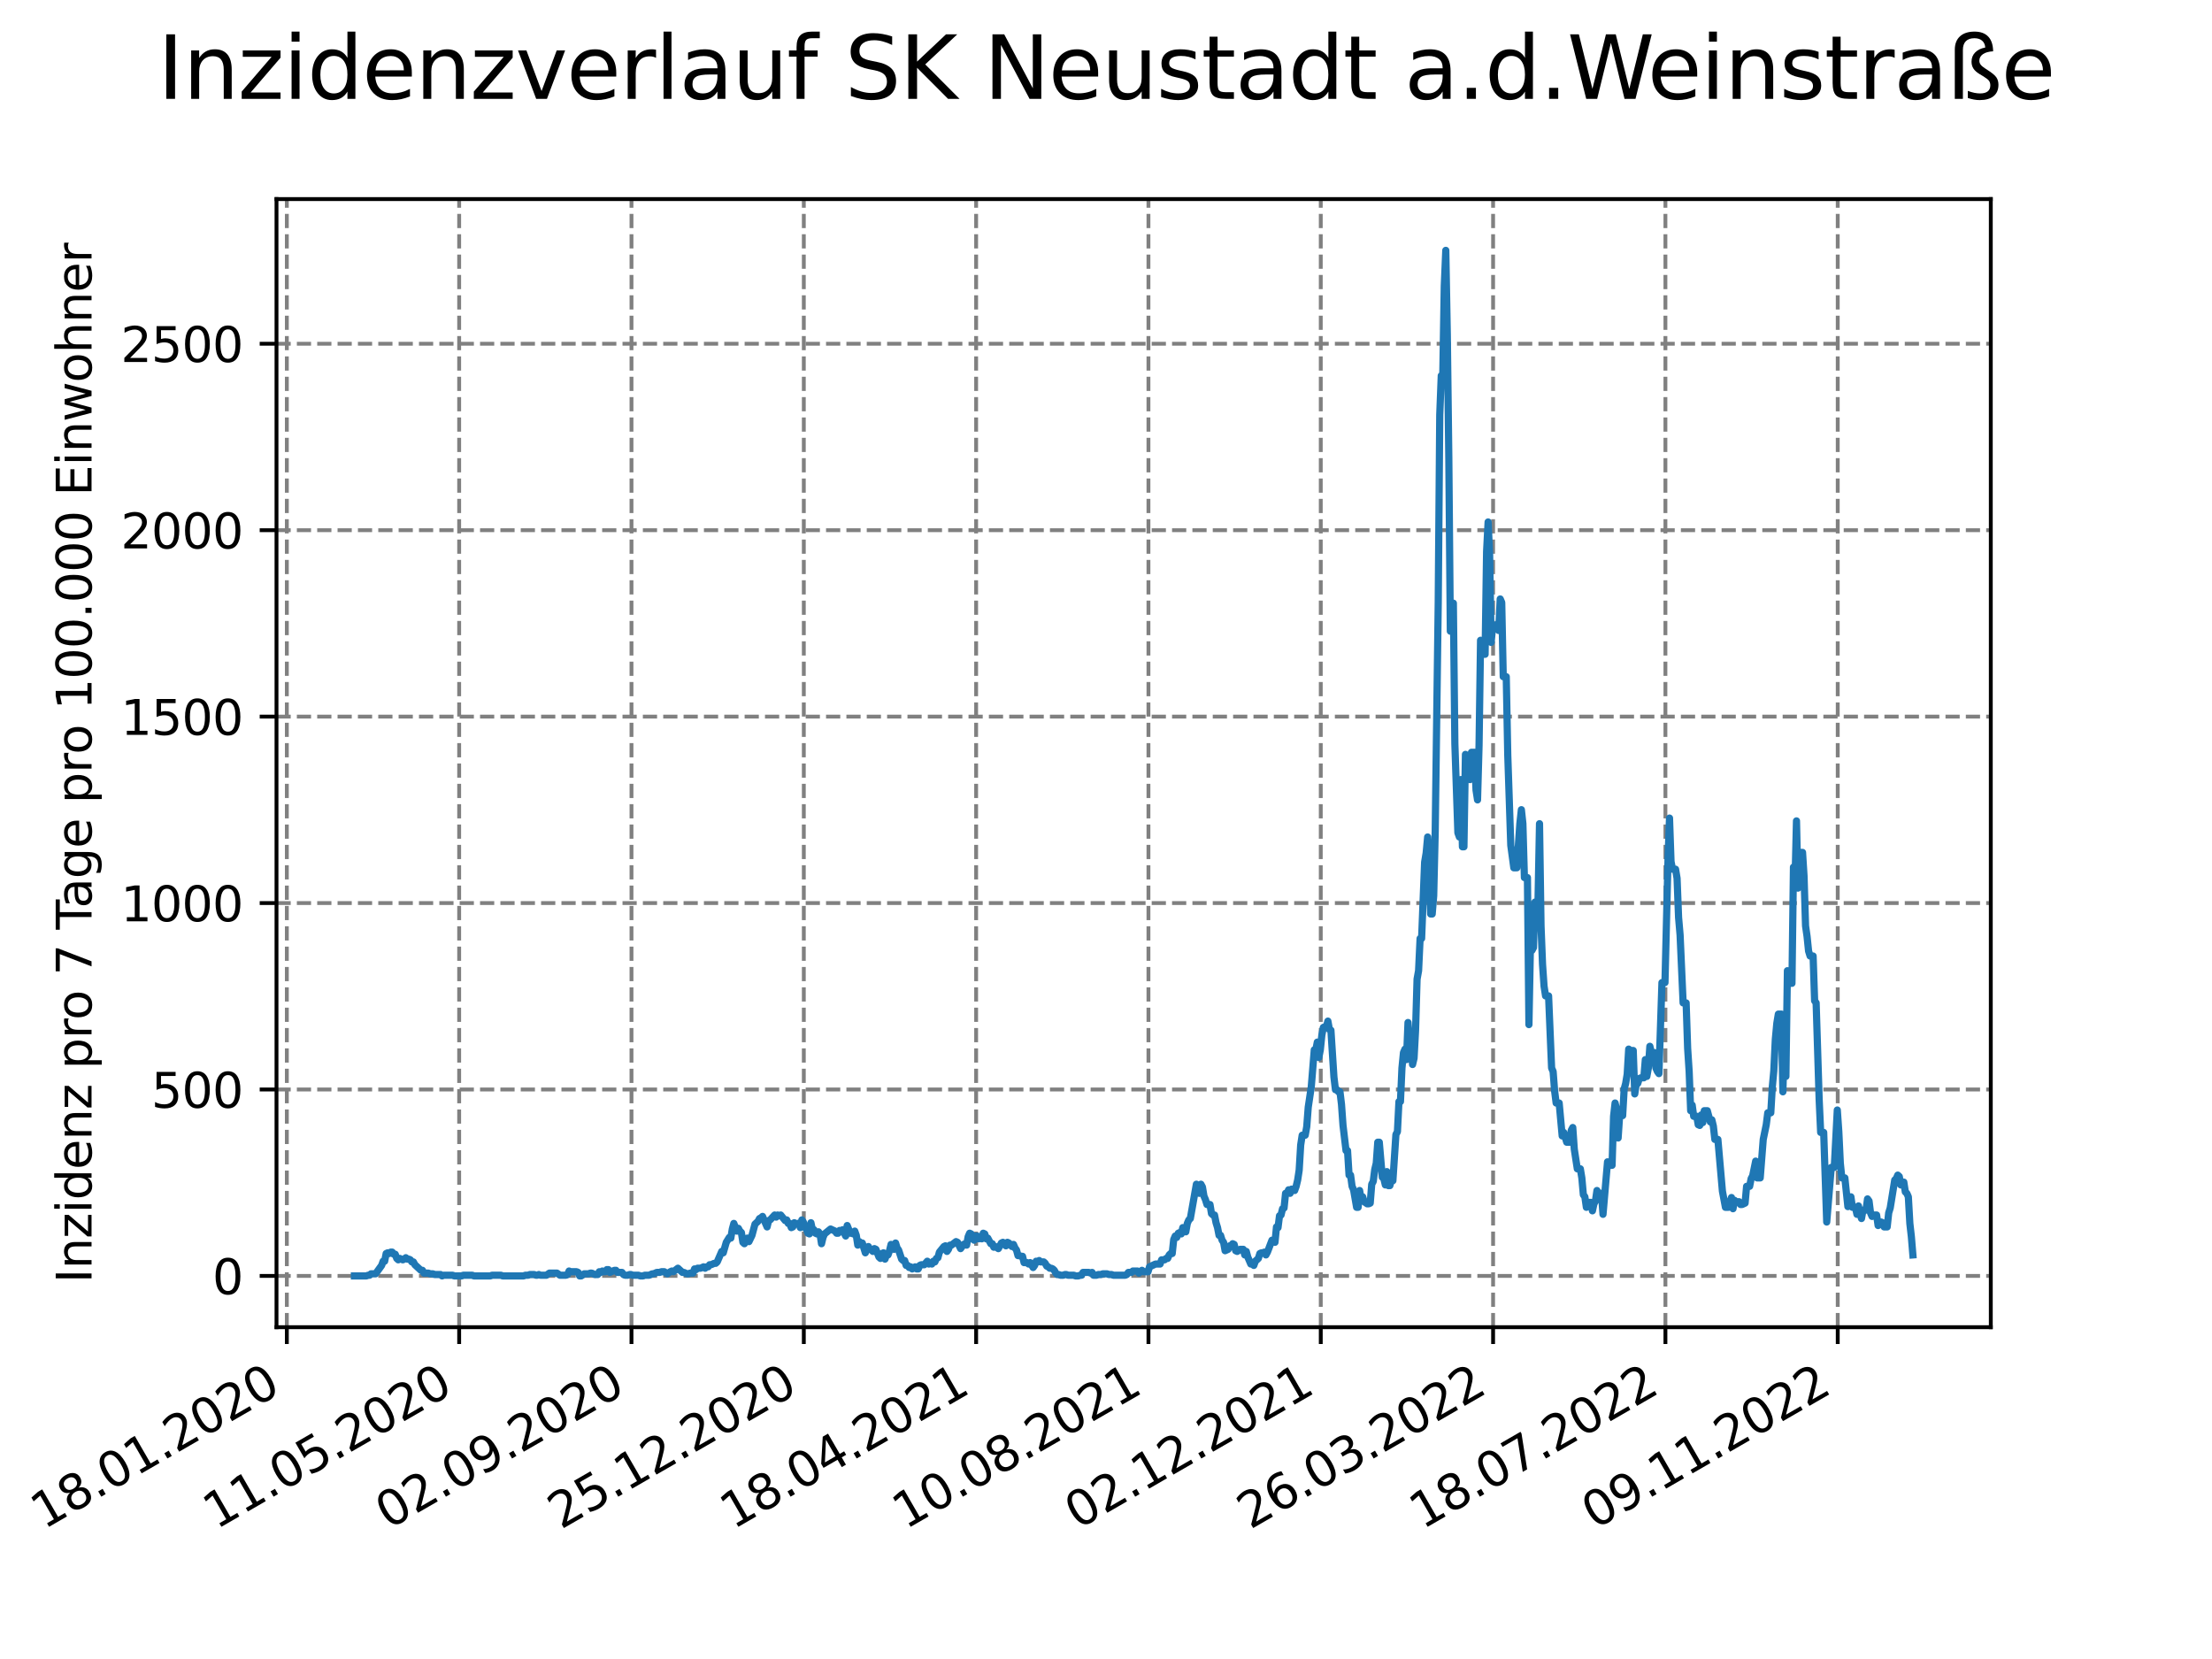 <?xml version="1.0" encoding="utf-8" standalone="no"?>
<!DOCTYPE svg PUBLIC "-//W3C//DTD SVG 1.1//EN"
  "http://www.w3.org/Graphics/SVG/1.1/DTD/svg11.dtd">
<svg xmlns:xlink="http://www.w3.org/1999/xlink" width="460.8pt" height="345.6pt" viewBox="0 0 460.8 345.6" xmlns="http://www.w3.org/2000/svg" version="1.1">
 <defs>
  <style type="text/css">*{stroke-linejoin: round; stroke-linecap: butt}</style>
 </defs>
 <g id="figure_1">
  <g id="patch_1">
   <path d="M 0 345.6 
L 460.8 345.6 
L 460.8 0 
L 0 0 
z
" style="fill: #ffffff"/>
  </g>
  <g id="axes_1">
   <g id="patch_2">
    <path d="M 57.6 276.48 
L 414.72 276.48 
L 414.72 41.472 
L 57.6 41.472 
z
" style="fill: #ffffff"/>
   </g>
   <g id="matplotlib.axis_1">
    <g id="xtick_1">
     <g id="line2d_1">
      <path d="M 59.754 276.48 
L 59.754 41.472 
" clip-path="url(#p3cb0b9324e)" style="fill: none; stroke-dasharray: 2.96,1.28; stroke-dashoffset: 0; stroke: #808080; stroke-width: 0.8"/>
     </g>
     <g id="line2d_2">
      <defs>
       <path id="ma7c6fb501a" d="M 0 0 
L 0 3.5 
" style="stroke: #000000; stroke-width: 0.8"/>
      </defs>
      <g>
       <use xlink:href="#ma7c6fb501a" x="59.754" y="276.48" style="stroke: #000000; stroke-width: 0.8"/>
      </g>
     </g>
     <g id="text_1">
      <!-- 18.01.2020 -->
      <g transform="translate(9.129 318.689) rotate(-30) scale(0.1 -0.1)">
       <defs>
        <path id="DejaVuSans-31" d="M 794 531 
L 1825 531 
L 1825 4091 
L 703 3866 
L 703 4441 
L 1819 4666 
L 2450 4666 
L 2450 531 
L 3481 531 
L 3481 0 
L 794 0 
L 794 531 
z
" transform="scale(0.016)"/>
        <path id="DejaVuSans-38" d="M 2034 2216 
Q 1584 2216 1326 1975 
Q 1069 1734 1069 1313 
Q 1069 891 1326 650 
Q 1584 409 2034 409 
Q 2484 409 2743 651 
Q 3003 894 3003 1313 
Q 3003 1734 2745 1975 
Q 2488 2216 2034 2216 
z
M 1403 2484 
Q 997 2584 770 2862 
Q 544 3141 544 3541 
Q 544 4100 942 4425 
Q 1341 4750 2034 4750 
Q 2731 4750 3128 4425 
Q 3525 4100 3525 3541 
Q 3525 3141 3298 2862 
Q 3072 2584 2669 2484 
Q 3125 2378 3379 2068 
Q 3634 1759 3634 1313 
Q 3634 634 3220 271 
Q 2806 -91 2034 -91 
Q 1263 -91 848 271 
Q 434 634 434 1313 
Q 434 1759 690 2068 
Q 947 2378 1403 2484 
z
M 1172 3481 
Q 1172 3119 1398 2916 
Q 1625 2713 2034 2713 
Q 2441 2713 2670 2916 
Q 2900 3119 2900 3481 
Q 2900 3844 2670 4047 
Q 2441 4250 2034 4250 
Q 1625 4250 1398 4047 
Q 1172 3844 1172 3481 
z
" transform="scale(0.016)"/>
        <path id="DejaVuSans-2e" d="M 684 794 
L 1344 794 
L 1344 0 
L 684 0 
L 684 794 
z
" transform="scale(0.016)"/>
        <path id="DejaVuSans-30" d="M 2034 4250 
Q 1547 4250 1301 3770 
Q 1056 3291 1056 2328 
Q 1056 1369 1301 889 
Q 1547 409 2034 409 
Q 2525 409 2770 889 
Q 3016 1369 3016 2328 
Q 3016 3291 2770 3770 
Q 2525 4250 2034 4250 
z
M 2034 4750 
Q 2819 4750 3233 4129 
Q 3647 3509 3647 2328 
Q 3647 1150 3233 529 
Q 2819 -91 2034 -91 
Q 1250 -91 836 529 
Q 422 1150 422 2328 
Q 422 3509 836 4129 
Q 1250 4750 2034 4750 
z
" transform="scale(0.016)"/>
        <path id="DejaVuSans-32" d="M 1228 531 
L 3431 531 
L 3431 0 
L 469 0 
L 469 531 
Q 828 903 1448 1529 
Q 2069 2156 2228 2338 
Q 2531 2678 2651 2914 
Q 2772 3150 2772 3378 
Q 2772 3750 2511 3984 
Q 2250 4219 1831 4219 
Q 1534 4219 1204 4116 
Q 875 4013 500 3803 
L 500 4441 
Q 881 4594 1212 4672 
Q 1544 4750 1819 4750 
Q 2544 4750 2975 4387 
Q 3406 4025 3406 3419 
Q 3406 3131 3298 2873 
Q 3191 2616 2906 2266 
Q 2828 2175 2409 1742 
Q 1991 1309 1228 531 
z
" transform="scale(0.016)"/>
       </defs>
       <use xlink:href="#DejaVuSans-31"/>
       <use xlink:href="#DejaVuSans-38" x="63.623"/>
       <use xlink:href="#DejaVuSans-2e" x="127.246"/>
       <use xlink:href="#DejaVuSans-30" x="159.033"/>
       <use xlink:href="#DejaVuSans-31" x="222.656"/>
       <use xlink:href="#DejaVuSans-2e" x="286.279"/>
       <use xlink:href="#DejaVuSans-32" x="318.066"/>
       <use xlink:href="#DejaVuSans-30" x="381.689"/>
       <use xlink:href="#DejaVuSans-32" x="445.312"/>
       <use xlink:href="#DejaVuSans-30" x="508.936"/>
      </g>
     </g>
    </g>
    <g id="xtick_2">
     <g id="line2d_3">
      <path d="M 95.652 276.48 
L 95.652 41.472 
" clip-path="url(#p3cb0b9324e)" style="fill: none; stroke-dasharray: 2.96,1.28; stroke-dashoffset: 0; stroke: #808080; stroke-width: 0.8"/>
     </g>
     <g id="line2d_4">
      <g>
       <use xlink:href="#ma7c6fb501a" x="95.652" y="276.48" style="stroke: #000000; stroke-width: 0.8"/>
      </g>
     </g>
     <g id="text_2">
      <!-- 11.05.2020 -->
      <g transform="translate(45.027 318.689) rotate(-30) scale(0.1 -0.1)">
       <defs>
        <path id="DejaVuSans-35" d="M 691 4666 
L 3169 4666 
L 3169 4134 
L 1269 4134 
L 1269 2991 
Q 1406 3038 1543 3061 
Q 1681 3084 1819 3084 
Q 2600 3084 3056 2656 
Q 3513 2228 3513 1497 
Q 3513 744 3044 326 
Q 2575 -91 1722 -91 
Q 1428 -91 1123 -41 
Q 819 9 494 109 
L 494 744 
Q 775 591 1075 516 
Q 1375 441 1709 441 
Q 2250 441 2565 725 
Q 2881 1009 2881 1497 
Q 2881 1984 2565 2268 
Q 2250 2553 1709 2553 
Q 1456 2553 1204 2497 
Q 953 2441 691 2322 
L 691 4666 
z
" transform="scale(0.016)"/>
       </defs>
       <use xlink:href="#DejaVuSans-31"/>
       <use xlink:href="#DejaVuSans-31" x="63.623"/>
       <use xlink:href="#DejaVuSans-2e" x="127.246"/>
       <use xlink:href="#DejaVuSans-30" x="159.033"/>
       <use xlink:href="#DejaVuSans-35" x="222.656"/>
       <use xlink:href="#DejaVuSans-2e" x="286.279"/>
       <use xlink:href="#DejaVuSans-32" x="318.066"/>
       <use xlink:href="#DejaVuSans-30" x="381.689"/>
       <use xlink:href="#DejaVuSans-32" x="445.312"/>
       <use xlink:href="#DejaVuSans-30" x="508.936"/>
      </g>
     </g>
    </g>
    <g id="xtick_3">
     <g id="line2d_5">
      <path d="M 131.55 276.48 
L 131.55 41.472 
" clip-path="url(#p3cb0b9324e)" style="fill: none; stroke-dasharray: 2.96,1.28; stroke-dashoffset: 0; stroke: #808080; stroke-width: 0.8"/>
     </g>
     <g id="line2d_6">
      <g>
       <use xlink:href="#ma7c6fb501a" x="131.55" y="276.48" style="stroke: #000000; stroke-width: 0.8"/>
      </g>
     </g>
     <g id="text_3">
      <!-- 02.09.2020 -->
      <g transform="translate(80.925 318.689) rotate(-30) scale(0.1 -0.1)">
       <defs>
        <path id="DejaVuSans-39" d="M 703 97 
L 703 672 
Q 941 559 1184 500 
Q 1428 441 1663 441 
Q 2288 441 2617 861 
Q 2947 1281 2994 2138 
Q 2813 1869 2534 1725 
Q 2256 1581 1919 1581 
Q 1219 1581 811 2004 
Q 403 2428 403 3163 
Q 403 3881 828 4315 
Q 1253 4750 1959 4750 
Q 2769 4750 3195 4129 
Q 3622 3509 3622 2328 
Q 3622 1225 3098 567 
Q 2575 -91 1691 -91 
Q 1453 -91 1209 -44 
Q 966 3 703 97 
z
M 1959 2075 
Q 2384 2075 2632 2365 
Q 2881 2656 2881 3163 
Q 2881 3666 2632 3958 
Q 2384 4250 1959 4250 
Q 1534 4250 1286 3958 
Q 1038 3666 1038 3163 
Q 1038 2656 1286 2365 
Q 1534 2075 1959 2075 
z
" transform="scale(0.016)"/>
       </defs>
       <use xlink:href="#DejaVuSans-30"/>
       <use xlink:href="#DejaVuSans-32" x="63.623"/>
       <use xlink:href="#DejaVuSans-2e" x="127.246"/>
       <use xlink:href="#DejaVuSans-30" x="159.033"/>
       <use xlink:href="#DejaVuSans-39" x="222.656"/>
       <use xlink:href="#DejaVuSans-2e" x="286.279"/>
       <use xlink:href="#DejaVuSans-32" x="318.066"/>
       <use xlink:href="#DejaVuSans-30" x="381.689"/>
       <use xlink:href="#DejaVuSans-32" x="445.312"/>
       <use xlink:href="#DejaVuSans-30" x="508.936"/>
      </g>
     </g>
    </g>
    <g id="xtick_4">
     <g id="line2d_7">
      <path d="M 167.448 276.48 
L 167.448 41.472 
" clip-path="url(#p3cb0b9324e)" style="fill: none; stroke-dasharray: 2.96,1.28; stroke-dashoffset: 0; stroke: #808080; stroke-width: 0.8"/>
     </g>
     <g id="line2d_8">
      <g>
       <use xlink:href="#ma7c6fb501a" x="167.448" y="276.48" style="stroke: #000000; stroke-width: 0.8"/>
      </g>
     </g>
     <g id="text_4">
      <!-- 25.12.2020 -->
      <g transform="translate(116.823 318.689) rotate(-30) scale(0.1 -0.1)">
       <use xlink:href="#DejaVuSans-32"/>
       <use xlink:href="#DejaVuSans-35" x="63.623"/>
       <use xlink:href="#DejaVuSans-2e" x="127.246"/>
       <use xlink:href="#DejaVuSans-31" x="159.033"/>
       <use xlink:href="#DejaVuSans-32" x="222.656"/>
       <use xlink:href="#DejaVuSans-2e" x="286.279"/>
       <use xlink:href="#DejaVuSans-32" x="318.066"/>
       <use xlink:href="#DejaVuSans-30" x="381.689"/>
       <use xlink:href="#DejaVuSans-32" x="445.312"/>
       <use xlink:href="#DejaVuSans-30" x="508.936"/>
      </g>
     </g>
    </g>
    <g id="xtick_5">
     <g id="line2d_9">
      <path d="M 203.346 276.48 
L 203.346 41.472 
" clip-path="url(#p3cb0b9324e)" style="fill: none; stroke-dasharray: 2.96,1.28; stroke-dashoffset: 0; stroke: #808080; stroke-width: 0.8"/>
     </g>
     <g id="line2d_10">
      <g>
       <use xlink:href="#ma7c6fb501a" x="203.346" y="276.48" style="stroke: #000000; stroke-width: 0.8"/>
      </g>
     </g>
     <g id="text_5">
      <!-- 18.04.2021 -->
      <g transform="translate(152.72 318.689) rotate(-30) scale(0.1 -0.1)">
       <defs>
        <path id="DejaVuSans-34" d="M 2419 4116 
L 825 1625 
L 2419 1625 
L 2419 4116 
z
M 2253 4666 
L 3047 4666 
L 3047 1625 
L 3713 1625 
L 3713 1100 
L 3047 1100 
L 3047 0 
L 2419 0 
L 2419 1100 
L 313 1100 
L 313 1709 
L 2253 4666 
z
" transform="scale(0.016)"/>
       </defs>
       <use xlink:href="#DejaVuSans-31"/>
       <use xlink:href="#DejaVuSans-38" x="63.623"/>
       <use xlink:href="#DejaVuSans-2e" x="127.246"/>
       <use xlink:href="#DejaVuSans-30" x="159.033"/>
       <use xlink:href="#DejaVuSans-34" x="222.656"/>
       <use xlink:href="#DejaVuSans-2e" x="286.279"/>
       <use xlink:href="#DejaVuSans-32" x="318.066"/>
       <use xlink:href="#DejaVuSans-30" x="381.689"/>
       <use xlink:href="#DejaVuSans-32" x="445.312"/>
       <use xlink:href="#DejaVuSans-31" x="508.936"/>
      </g>
     </g>
    </g>
    <g id="xtick_6">
     <g id="line2d_11">
      <path d="M 239.243 276.48 
L 239.243 41.472 
" clip-path="url(#p3cb0b9324e)" style="fill: none; stroke-dasharray: 2.96,1.28; stroke-dashoffset: 0; stroke: #808080; stroke-width: 0.8"/>
     </g>
     <g id="line2d_12">
      <g>
       <use xlink:href="#ma7c6fb501a" x="239.243" y="276.48" style="stroke: #000000; stroke-width: 0.8"/>
      </g>
     </g>
     <g id="text_6">
      <!-- 10.08.2021 -->
      <g transform="translate(188.618 318.689) rotate(-30) scale(0.1 -0.1)">
       <use xlink:href="#DejaVuSans-31"/>
       <use xlink:href="#DejaVuSans-30" x="63.623"/>
       <use xlink:href="#DejaVuSans-2e" x="127.246"/>
       <use xlink:href="#DejaVuSans-30" x="159.033"/>
       <use xlink:href="#DejaVuSans-38" x="222.656"/>
       <use xlink:href="#DejaVuSans-2e" x="286.279"/>
       <use xlink:href="#DejaVuSans-32" x="318.066"/>
       <use xlink:href="#DejaVuSans-30" x="381.689"/>
       <use xlink:href="#DejaVuSans-32" x="445.312"/>
       <use xlink:href="#DejaVuSans-31" x="508.936"/>
      </g>
     </g>
    </g>
    <g id="xtick_7">
     <g id="line2d_13">
      <path d="M 275.141 276.48 
L 275.141 41.472 
" clip-path="url(#p3cb0b9324e)" style="fill: none; stroke-dasharray: 2.96,1.28; stroke-dashoffset: 0; stroke: #808080; stroke-width: 0.8"/>
     </g>
     <g id="line2d_14">
      <g>
       <use xlink:href="#ma7c6fb501a" x="275.141" y="276.48" style="stroke: #000000; stroke-width: 0.8"/>
      </g>
     </g>
     <g id="text_7">
      <!-- 02.12.2021 -->
      <g transform="translate(224.516 318.689) rotate(-30) scale(0.1 -0.1)">
       <use xlink:href="#DejaVuSans-30"/>
       <use xlink:href="#DejaVuSans-32" x="63.623"/>
       <use xlink:href="#DejaVuSans-2e" x="127.246"/>
       <use xlink:href="#DejaVuSans-31" x="159.033"/>
       <use xlink:href="#DejaVuSans-32" x="222.656"/>
       <use xlink:href="#DejaVuSans-2e" x="286.279"/>
       <use xlink:href="#DejaVuSans-32" x="318.066"/>
       <use xlink:href="#DejaVuSans-30" x="381.689"/>
       <use xlink:href="#DejaVuSans-32" x="445.312"/>
       <use xlink:href="#DejaVuSans-31" x="508.936"/>
      </g>
     </g>
    </g>
    <g id="xtick_8">
     <g id="line2d_15">
      <path d="M 311.039 276.48 
L 311.039 41.472 
" clip-path="url(#p3cb0b9324e)" style="fill: none; stroke-dasharray: 2.96,1.28; stroke-dashoffset: 0; stroke: #808080; stroke-width: 0.8"/>
     </g>
     <g id="line2d_16">
      <g>
       <use xlink:href="#ma7c6fb501a" x="311.039" y="276.48" style="stroke: #000000; stroke-width: 0.8"/>
      </g>
     </g>
     <g id="text_8">
      <!-- 26.03.2022 -->
      <g transform="translate(260.414 318.689) rotate(-30) scale(0.1 -0.1)">
       <defs>
        <path id="DejaVuSans-36" d="M 2113 2584 
Q 1688 2584 1439 2293 
Q 1191 2003 1191 1497 
Q 1191 994 1439 701 
Q 1688 409 2113 409 
Q 2538 409 2786 701 
Q 3034 994 3034 1497 
Q 3034 2003 2786 2293 
Q 2538 2584 2113 2584 
z
M 3366 4563 
L 3366 3988 
Q 3128 4100 2886 4159 
Q 2644 4219 2406 4219 
Q 1781 4219 1451 3797 
Q 1122 3375 1075 2522 
Q 1259 2794 1537 2939 
Q 1816 3084 2150 3084 
Q 2853 3084 3261 2657 
Q 3669 2231 3669 1497 
Q 3669 778 3244 343 
Q 2819 -91 2113 -91 
Q 1303 -91 875 529 
Q 447 1150 447 2328 
Q 447 3434 972 4092 
Q 1497 4750 2381 4750 
Q 2619 4750 2861 4703 
Q 3103 4656 3366 4563 
z
" transform="scale(0.016)"/>
        <path id="DejaVuSans-33" d="M 2597 2516 
Q 3050 2419 3304 2112 
Q 3559 1806 3559 1356 
Q 3559 666 3084 287 
Q 2609 -91 1734 -91 
Q 1441 -91 1130 -33 
Q 819 25 488 141 
L 488 750 
Q 750 597 1062 519 
Q 1375 441 1716 441 
Q 2309 441 2620 675 
Q 2931 909 2931 1356 
Q 2931 1769 2642 2001 
Q 2353 2234 1838 2234 
L 1294 2234 
L 1294 2753 
L 1863 2753 
Q 2328 2753 2575 2939 
Q 2822 3125 2822 3475 
Q 2822 3834 2567 4026 
Q 2313 4219 1838 4219 
Q 1578 4219 1281 4162 
Q 984 4106 628 3988 
L 628 4550 
Q 988 4650 1302 4700 
Q 1616 4750 1894 4750 
Q 2613 4750 3031 4423 
Q 3450 4097 3450 3541 
Q 3450 3153 3228 2886 
Q 3006 2619 2597 2516 
z
" transform="scale(0.016)"/>
       </defs>
       <use xlink:href="#DejaVuSans-32"/>
       <use xlink:href="#DejaVuSans-36" x="63.623"/>
       <use xlink:href="#DejaVuSans-2e" x="127.246"/>
       <use xlink:href="#DejaVuSans-30" x="159.033"/>
       <use xlink:href="#DejaVuSans-33" x="222.656"/>
       <use xlink:href="#DejaVuSans-2e" x="286.279"/>
       <use xlink:href="#DejaVuSans-32" x="318.066"/>
       <use xlink:href="#DejaVuSans-30" x="381.689"/>
       <use xlink:href="#DejaVuSans-32" x="445.312"/>
       <use xlink:href="#DejaVuSans-32" x="508.936"/>
      </g>
     </g>
    </g>
    <g id="xtick_9">
     <g id="line2d_17">
      <path d="M 346.937 276.48 
L 346.937 41.472 
" clip-path="url(#p3cb0b9324e)" style="fill: none; stroke-dasharray: 2.96,1.28; stroke-dashoffset: 0; stroke: #808080; stroke-width: 0.8"/>
     </g>
     <g id="line2d_18">
      <g>
       <use xlink:href="#ma7c6fb501a" x="346.937" y="276.48" style="stroke: #000000; stroke-width: 0.8"/>
      </g>
     </g>
     <g id="text_9">
      <!-- 18.07.2022 -->
      <g transform="translate(296.311 318.689) rotate(-30) scale(0.1 -0.1)">
       <defs>
        <path id="DejaVuSans-37" d="M 525 4666 
L 3525 4666 
L 3525 4397 
L 1831 0 
L 1172 0 
L 2766 4134 
L 525 4134 
L 525 4666 
z
" transform="scale(0.016)"/>
       </defs>
       <use xlink:href="#DejaVuSans-31"/>
       <use xlink:href="#DejaVuSans-38" x="63.623"/>
       <use xlink:href="#DejaVuSans-2e" x="127.246"/>
       <use xlink:href="#DejaVuSans-30" x="159.033"/>
       <use xlink:href="#DejaVuSans-37" x="222.656"/>
       <use xlink:href="#DejaVuSans-2e" x="286.279"/>
       <use xlink:href="#DejaVuSans-32" x="318.066"/>
       <use xlink:href="#DejaVuSans-30" x="381.689"/>
       <use xlink:href="#DejaVuSans-32" x="445.312"/>
       <use xlink:href="#DejaVuSans-32" x="508.936"/>
      </g>
     </g>
    </g>
    <g id="xtick_10">
     <g id="line2d_19">
      <path d="M 382.834 276.48 
L 382.834 41.472 
" clip-path="url(#p3cb0b9324e)" style="fill: none; stroke-dasharray: 2.96,1.28; stroke-dashoffset: 0; stroke: #808080; stroke-width: 0.8"/>
     </g>
     <g id="line2d_20">
      <g>
       <use xlink:href="#ma7c6fb501a" x="382.834" y="276.48" style="stroke: #000000; stroke-width: 0.8"/>
      </g>
     </g>
     <g id="text_10">
      <!-- 09.11.2022 -->
      <g transform="translate(332.209 318.689) rotate(-30) scale(0.1 -0.1)">
       <use xlink:href="#DejaVuSans-30"/>
       <use xlink:href="#DejaVuSans-39" x="63.623"/>
       <use xlink:href="#DejaVuSans-2e" x="127.246"/>
       <use xlink:href="#DejaVuSans-31" x="159.033"/>
       <use xlink:href="#DejaVuSans-31" x="222.656"/>
       <use xlink:href="#DejaVuSans-2e" x="286.279"/>
       <use xlink:href="#DejaVuSans-32" x="318.066"/>
       <use xlink:href="#DejaVuSans-30" x="381.689"/>
       <use xlink:href="#DejaVuSans-32" x="445.312"/>
       <use xlink:href="#DejaVuSans-32" x="508.936"/>
      </g>
     </g>
    </g>
   </g>
   <g id="matplotlib.axis_2">
    <g id="ytick_1">
     <g id="line2d_21">
      <path d="M 57.6 265.798 
L 414.72 265.798 
" clip-path="url(#p3cb0b9324e)" style="fill: none; stroke-dasharray: 2.96,1.28; stroke-dashoffset: 0; stroke: #808080; stroke-width: 0.8"/>
     </g>
     <g id="line2d_22">
      <defs>
       <path id="ma051903b34" d="M 0 0 
L -3.5 0 
" style="stroke: #000000; stroke-width: 0.8"/>
      </defs>
      <g>
       <use xlink:href="#ma051903b34" x="57.6" y="265.798" style="stroke: #000000; stroke-width: 0.8"/>
      </g>
     </g>
     <g id="text_11">
      <!-- 0 -->
      <g transform="translate(44.237 269.597) scale(0.1 -0.1)">
       <use xlink:href="#DejaVuSans-30"/>
      </g>
     </g>
    </g>
    <g id="ytick_2">
     <g id="line2d_23">
      <path d="M 57.6 226.96 
L 414.72 226.96 
" clip-path="url(#p3cb0b9324e)" style="fill: none; stroke-dasharray: 2.96,1.28; stroke-dashoffset: 0; stroke: #808080; stroke-width: 0.8"/>
     </g>
     <g id="line2d_24">
      <g>
       <use xlink:href="#ma051903b34" x="57.6" y="226.96" style="stroke: #000000; stroke-width: 0.8"/>
      </g>
     </g>
     <g id="text_12">
      <!-- 500 -->
      <g transform="translate(31.512 230.759) scale(0.1 -0.1)">
       <use xlink:href="#DejaVuSans-35"/>
       <use xlink:href="#DejaVuSans-30" x="63.623"/>
       <use xlink:href="#DejaVuSans-30" x="127.246"/>
      </g>
     </g>
    </g>
    <g id="ytick_3">
     <g id="line2d_25">
      <path d="M 57.6 188.122 
L 414.72 188.122 
" clip-path="url(#p3cb0b9324e)" style="fill: none; stroke-dasharray: 2.96,1.28; stroke-dashoffset: 0; stroke: #808080; stroke-width: 0.8"/>
     </g>
     <g id="line2d_26">
      <g>
       <use xlink:href="#ma051903b34" x="57.6" y="188.122" style="stroke: #000000; stroke-width: 0.8"/>
      </g>
     </g>
     <g id="text_13">
      <!-- 1000 -->
      <g transform="translate(25.15 191.921) scale(0.1 -0.1)">
       <use xlink:href="#DejaVuSans-31"/>
       <use xlink:href="#DejaVuSans-30" x="63.623"/>
       <use xlink:href="#DejaVuSans-30" x="127.246"/>
       <use xlink:href="#DejaVuSans-30" x="190.869"/>
      </g>
     </g>
    </g>
    <g id="ytick_4">
     <g id="line2d_27">
      <path d="M 57.6 149.284 
L 414.72 149.284 
" clip-path="url(#p3cb0b9324e)" style="fill: none; stroke-dasharray: 2.96,1.28; stroke-dashoffset: 0; stroke: #808080; stroke-width: 0.8"/>
     </g>
     <g id="line2d_28">
      <g>
       <use xlink:href="#ma051903b34" x="57.6" y="149.284" style="stroke: #000000; stroke-width: 0.8"/>
      </g>
     </g>
     <g id="text_14">
      <!-- 1500 -->
      <g transform="translate(25.15 153.083) scale(0.1 -0.1)">
       <use xlink:href="#DejaVuSans-31"/>
       <use xlink:href="#DejaVuSans-35" x="63.623"/>
       <use xlink:href="#DejaVuSans-30" x="127.246"/>
       <use xlink:href="#DejaVuSans-30" x="190.869"/>
      </g>
     </g>
    </g>
    <g id="ytick_5">
     <g id="line2d_29">
      <path d="M 57.6 110.446 
L 414.72 110.446 
" clip-path="url(#p3cb0b9324e)" style="fill: none; stroke-dasharray: 2.96,1.28; stroke-dashoffset: 0; stroke: #808080; stroke-width: 0.8"/>
     </g>
     <g id="line2d_30">
      <g>
       <use xlink:href="#ma051903b34" x="57.6" y="110.446" style="stroke: #000000; stroke-width: 0.8"/>
      </g>
     </g>
     <g id="text_15">
      <!-- 2000 -->
      <g transform="translate(25.15 114.245) scale(0.1 -0.1)">
       <use xlink:href="#DejaVuSans-32"/>
       <use xlink:href="#DejaVuSans-30" x="63.623"/>
       <use xlink:href="#DejaVuSans-30" x="127.246"/>
       <use xlink:href="#DejaVuSans-30" x="190.869"/>
      </g>
     </g>
    </g>
    <g id="ytick_6">
     <g id="line2d_31">
      <path d="M 57.6 71.608 
L 414.72 71.608 
" clip-path="url(#p3cb0b9324e)" style="fill: none; stroke-dasharray: 2.96,1.28; stroke-dashoffset: 0; stroke: #808080; stroke-width: 0.8"/>
     </g>
     <g id="line2d_32">
      <g>
       <use xlink:href="#ma051903b34" x="57.6" y="71.608" style="stroke: #000000; stroke-width: 0.8"/>
      </g>
     </g>
     <g id="text_16">
      <!-- 2500 -->
      <g transform="translate(25.15 75.407) scale(0.1 -0.1)">
       <use xlink:href="#DejaVuSans-32"/>
       <use xlink:href="#DejaVuSans-35" x="63.623"/>
       <use xlink:href="#DejaVuSans-30" x="127.246"/>
       <use xlink:href="#DejaVuSans-30" x="190.869"/>
      </g>
     </g>
    </g>
    <g id="text_17">
     <!-- Inzidenz pro 7 Tage pro 100.000 Einwohner -->
     <g transform="translate(19.07 267.301) rotate(-90) scale(0.1 -0.1)">
      <defs>
       <path id="DejaVuSans-49" d="M 628 4666 
L 1259 4666 
L 1259 0 
L 628 0 
L 628 4666 
z
" transform="scale(0.016)"/>
       <path id="DejaVuSans-6e" d="M 3513 2113 
L 3513 0 
L 2938 0 
L 2938 2094 
Q 2938 2591 2744 2837 
Q 2550 3084 2163 3084 
Q 1697 3084 1428 2787 
Q 1159 2491 1159 1978 
L 1159 0 
L 581 0 
L 581 3500 
L 1159 3500 
L 1159 2956 
Q 1366 3272 1645 3428 
Q 1925 3584 2291 3584 
Q 2894 3584 3203 3211 
Q 3513 2838 3513 2113 
z
" transform="scale(0.016)"/>
       <path id="DejaVuSans-7a" d="M 353 3500 
L 3084 3500 
L 3084 2975 
L 922 459 
L 3084 459 
L 3084 0 
L 275 0 
L 275 525 
L 2438 3041 
L 353 3041 
L 353 3500 
z
" transform="scale(0.016)"/>
       <path id="DejaVuSans-69" d="M 603 3500 
L 1178 3500 
L 1178 0 
L 603 0 
L 603 3500 
z
M 603 4863 
L 1178 4863 
L 1178 4134 
L 603 4134 
L 603 4863 
z
" transform="scale(0.016)"/>
       <path id="DejaVuSans-64" d="M 2906 2969 
L 2906 4863 
L 3481 4863 
L 3481 0 
L 2906 0 
L 2906 525 
Q 2725 213 2448 61 
Q 2172 -91 1784 -91 
Q 1150 -91 751 415 
Q 353 922 353 1747 
Q 353 2572 751 3078 
Q 1150 3584 1784 3584 
Q 2172 3584 2448 3432 
Q 2725 3281 2906 2969 
z
M 947 1747 
Q 947 1113 1208 752 
Q 1469 391 1925 391 
Q 2381 391 2643 752 
Q 2906 1113 2906 1747 
Q 2906 2381 2643 2742 
Q 2381 3103 1925 3103 
Q 1469 3103 1208 2742 
Q 947 2381 947 1747 
z
" transform="scale(0.016)"/>
       <path id="DejaVuSans-65" d="M 3597 1894 
L 3597 1613 
L 953 1613 
Q 991 1019 1311 708 
Q 1631 397 2203 397 
Q 2534 397 2845 478 
Q 3156 559 3463 722 
L 3463 178 
Q 3153 47 2828 -22 
Q 2503 -91 2169 -91 
Q 1331 -91 842 396 
Q 353 884 353 1716 
Q 353 2575 817 3079 
Q 1281 3584 2069 3584 
Q 2775 3584 3186 3129 
Q 3597 2675 3597 1894 
z
M 3022 2063 
Q 3016 2534 2758 2815 
Q 2500 3097 2075 3097 
Q 1594 3097 1305 2825 
Q 1016 2553 972 2059 
L 3022 2063 
z
" transform="scale(0.016)"/>
       <path id="DejaVuSans-20" transform="scale(0.016)"/>
       <path id="DejaVuSans-70" d="M 1159 525 
L 1159 -1331 
L 581 -1331 
L 581 3500 
L 1159 3500 
L 1159 2969 
Q 1341 3281 1617 3432 
Q 1894 3584 2278 3584 
Q 2916 3584 3314 3078 
Q 3713 2572 3713 1747 
Q 3713 922 3314 415 
Q 2916 -91 2278 -91 
Q 1894 -91 1617 61 
Q 1341 213 1159 525 
z
M 3116 1747 
Q 3116 2381 2855 2742 
Q 2594 3103 2138 3103 
Q 1681 3103 1420 2742 
Q 1159 2381 1159 1747 
Q 1159 1113 1420 752 
Q 1681 391 2138 391 
Q 2594 391 2855 752 
Q 3116 1113 3116 1747 
z
" transform="scale(0.016)"/>
       <path id="DejaVuSans-72" d="M 2631 2963 
Q 2534 3019 2420 3045 
Q 2306 3072 2169 3072 
Q 1681 3072 1420 2755 
Q 1159 2438 1159 1844 
L 1159 0 
L 581 0 
L 581 3500 
L 1159 3500 
L 1159 2956 
Q 1341 3275 1631 3429 
Q 1922 3584 2338 3584 
Q 2397 3584 2469 3576 
Q 2541 3569 2628 3553 
L 2631 2963 
z
" transform="scale(0.016)"/>
       <path id="DejaVuSans-6f" d="M 1959 3097 
Q 1497 3097 1228 2736 
Q 959 2375 959 1747 
Q 959 1119 1226 758 
Q 1494 397 1959 397 
Q 2419 397 2687 759 
Q 2956 1122 2956 1747 
Q 2956 2369 2687 2733 
Q 2419 3097 1959 3097 
z
M 1959 3584 
Q 2709 3584 3137 3096 
Q 3566 2609 3566 1747 
Q 3566 888 3137 398 
Q 2709 -91 1959 -91 
Q 1206 -91 779 398 
Q 353 888 353 1747 
Q 353 2609 779 3096 
Q 1206 3584 1959 3584 
z
" transform="scale(0.016)"/>
       <path id="DejaVuSans-54" d="M -19 4666 
L 3928 4666 
L 3928 4134 
L 2272 4134 
L 2272 0 
L 1638 0 
L 1638 4134 
L -19 4134 
L -19 4666 
z
" transform="scale(0.016)"/>
       <path id="DejaVuSans-61" d="M 2194 1759 
Q 1497 1759 1228 1600 
Q 959 1441 959 1056 
Q 959 750 1161 570 
Q 1363 391 1709 391 
Q 2188 391 2477 730 
Q 2766 1069 2766 1631 
L 2766 1759 
L 2194 1759 
z
M 3341 1997 
L 3341 0 
L 2766 0 
L 2766 531 
Q 2569 213 2275 61 
Q 1981 -91 1556 -91 
Q 1019 -91 701 211 
Q 384 513 384 1019 
Q 384 1609 779 1909 
Q 1175 2209 1959 2209 
L 2766 2209 
L 2766 2266 
Q 2766 2663 2505 2880 
Q 2244 3097 1772 3097 
Q 1472 3097 1187 3025 
Q 903 2953 641 2809 
L 641 3341 
Q 956 3463 1253 3523 
Q 1550 3584 1831 3584 
Q 2591 3584 2966 3190 
Q 3341 2797 3341 1997 
z
" transform="scale(0.016)"/>
       <path id="DejaVuSans-67" d="M 2906 1791 
Q 2906 2416 2648 2759 
Q 2391 3103 1925 3103 
Q 1463 3103 1205 2759 
Q 947 2416 947 1791 
Q 947 1169 1205 825 
Q 1463 481 1925 481 
Q 2391 481 2648 825 
Q 2906 1169 2906 1791 
z
M 3481 434 
Q 3481 -459 3084 -895 
Q 2688 -1331 1869 -1331 
Q 1566 -1331 1297 -1286 
Q 1028 -1241 775 -1147 
L 775 -588 
Q 1028 -725 1275 -790 
Q 1522 -856 1778 -856 
Q 2344 -856 2625 -561 
Q 2906 -266 2906 331 
L 2906 616 
Q 2728 306 2450 153 
Q 2172 0 1784 0 
Q 1141 0 747 490 
Q 353 981 353 1791 
Q 353 2603 747 3093 
Q 1141 3584 1784 3584 
Q 2172 3584 2450 3431 
Q 2728 3278 2906 2969 
L 2906 3500 
L 3481 3500 
L 3481 434 
z
" transform="scale(0.016)"/>
       <path id="DejaVuSans-45" d="M 628 4666 
L 3578 4666 
L 3578 4134 
L 1259 4134 
L 1259 2753 
L 3481 2753 
L 3481 2222 
L 1259 2222 
L 1259 531 
L 3634 531 
L 3634 0 
L 628 0 
L 628 4666 
z
" transform="scale(0.016)"/>
       <path id="DejaVuSans-77" d="M 269 3500 
L 844 3500 
L 1563 769 
L 2278 3500 
L 2956 3500 
L 3675 769 
L 4391 3500 
L 4966 3500 
L 4050 0 
L 3372 0 
L 2619 2869 
L 1863 0 
L 1184 0 
L 269 3500 
z
" transform="scale(0.016)"/>
       <path id="DejaVuSans-68" d="M 3513 2113 
L 3513 0 
L 2938 0 
L 2938 2094 
Q 2938 2591 2744 2837 
Q 2550 3084 2163 3084 
Q 1697 3084 1428 2787 
Q 1159 2491 1159 1978 
L 1159 0 
L 581 0 
L 581 4863 
L 1159 4863 
L 1159 2956 
Q 1366 3272 1645 3428 
Q 1925 3584 2291 3584 
Q 2894 3584 3203 3211 
Q 3513 2838 3513 2113 
z
" transform="scale(0.016)"/>
      </defs>
      <use xlink:href="#DejaVuSans-49"/>
      <use xlink:href="#DejaVuSans-6e" x="29.492"/>
      <use xlink:href="#DejaVuSans-7a" x="92.871"/>
      <use xlink:href="#DejaVuSans-69" x="145.361"/>
      <use xlink:href="#DejaVuSans-64" x="173.145"/>
      <use xlink:href="#DejaVuSans-65" x="236.621"/>
      <use xlink:href="#DejaVuSans-6e" x="298.145"/>
      <use xlink:href="#DejaVuSans-7a" x="361.523"/>
      <use xlink:href="#DejaVuSans-20" x="414.014"/>
      <use xlink:href="#DejaVuSans-70" x="445.801"/>
      <use xlink:href="#DejaVuSans-72" x="509.277"/>
      <use xlink:href="#DejaVuSans-6f" x="548.141"/>
      <use xlink:href="#DejaVuSans-20" x="609.322"/>
      <use xlink:href="#DejaVuSans-37" x="641.109"/>
      <use xlink:href="#DejaVuSans-20" x="704.732"/>
      <use xlink:href="#DejaVuSans-54" x="736.52"/>
      <use xlink:href="#DejaVuSans-61" x="781.104"/>
      <use xlink:href="#DejaVuSans-67" x="842.383"/>
      <use xlink:href="#DejaVuSans-65" x="905.859"/>
      <use xlink:href="#DejaVuSans-20" x="967.383"/>
      <use xlink:href="#DejaVuSans-70" x="999.17"/>
      <use xlink:href="#DejaVuSans-72" x="1062.646"/>
      <use xlink:href="#DejaVuSans-6f" x="1101.51"/>
      <use xlink:href="#DejaVuSans-20" x="1162.691"/>
      <use xlink:href="#DejaVuSans-31" x="1194.479"/>
      <use xlink:href="#DejaVuSans-30" x="1258.102"/>
      <use xlink:href="#DejaVuSans-30" x="1321.725"/>
      <use xlink:href="#DejaVuSans-2e" x="1385.348"/>
      <use xlink:href="#DejaVuSans-30" x="1417.135"/>
      <use xlink:href="#DejaVuSans-30" x="1480.758"/>
      <use xlink:href="#DejaVuSans-30" x="1544.381"/>
      <use xlink:href="#DejaVuSans-20" x="1608.004"/>
      <use xlink:href="#DejaVuSans-45" x="1639.791"/>
      <use xlink:href="#DejaVuSans-69" x="1702.975"/>
      <use xlink:href="#DejaVuSans-6e" x="1730.758"/>
      <use xlink:href="#DejaVuSans-77" x="1794.137"/>
      <use xlink:href="#DejaVuSans-6f" x="1875.924"/>
      <use xlink:href="#DejaVuSans-68" x="1937.105"/>
      <use xlink:href="#DejaVuSans-6e" x="2000.484"/>
      <use xlink:href="#DejaVuSans-65" x="2063.863"/>
      <use xlink:href="#DejaVuSans-72" x="2125.387"/>
     </g>
    </g>
   </g>
   <g id="line2d_33">
    <path d="M 73.833 265.798 
L 76.352 265.798 
L 76.667 265.652 
L 76.982 265.652 
L 77.297 265.36 
L 78.241 265.36 
L 79.501 263.61 
L 79.816 262.735 
L 80.131 262.735 
L 80.445 261.131 
L 80.76 260.985 
L 81.075 261.131 
L 81.39 260.84 
L 81.705 260.84 
L 82.02 261.277 
L 82.335 261.277 
L 82.65 262.152 
L 82.965 262.444 
L 83.28 262.152 
L 83.909 262.444 
L 84.224 262.298 
L 84.539 262.006 
L 84.854 262.298 
L 85.169 262.298 
L 85.484 262.444 
L 85.799 262.881 
L 86.114 262.881 
L 86.428 263.465 
L 87.688 264.631 
L 88.003 264.631 
L 88.318 265.214 
L 89.262 265.214 
L 89.577 265.36 
L 90.207 265.36 
L 90.522 265.506 
L 91.782 265.506 
L 92.097 265.798 
L 92.411 265.652 
L 94.301 265.652 
L 94.616 265.798 
L 96.19 265.798 
L 96.505 265.652 
L 98.394 265.652 
L 98.709 265.798 
L 102.173 265.798 
L 102.488 265.652 
L 104.377 265.652 
L 104.692 265.798 
L 109.101 265.798 
L 109.416 265.652 
L 110.045 265.652 
L 110.36 265.506 
L 111.305 265.506 
L 111.62 265.652 
L 111.935 265.652 
L 112.25 265.506 
L 112.565 265.652 
L 113.824 265.652 
L 114.454 265.214 
L 116.028 265.214 
L 116.658 265.652 
L 117.918 265.652 
L 118.233 265.506 
L 118.548 264.777 
L 118.862 264.923 
L 120.122 264.923 
L 120.437 265.069 
L 120.752 265.798 
L 121.067 265.798 
L 121.696 265.36 
L 122.641 265.36 
L 122.956 265.214 
L 123.271 265.214 
L 123.901 265.506 
L 124.53 265.506 
L 124.845 264.923 
L 125.16 265.069 
L 125.475 264.777 
L 125.79 264.923 
L 126.105 264.923 
L 126.42 264.485 
L 126.735 264.485 
L 127.05 265.069 
L 127.994 264.631 
L 128.309 264.631 
L 128.624 265.069 
L 129.569 265.069 
L 129.884 265.506 
L 130.199 265.652 
L 130.828 265.652 
L 131.143 265.506 
L 131.458 265.506 
L 131.773 265.652 
L 133.033 265.652 
L 133.347 265.798 
L 133.977 265.798 
L 134.292 265.652 
L 135.237 265.652 
L 135.867 265.36 
L 136.182 265.36 
L 136.811 265.069 
L 137.441 265.069 
L 137.756 264.923 
L 138.386 264.923 
L 139.016 265.36 
L 139.645 264.923 
L 139.96 264.777 
L 140.275 264.923 
L 141.22 264.194 
L 142.164 265.069 
L 142.479 265.069 
L 143.109 265.36 
L 143.424 265.36 
L 143.739 265.214 
L 144.369 265.214 
L 144.684 264.339 
L 144.999 264.485 
L 145.313 264.194 
L 145.943 264.194 
L 146.573 263.902 
L 146.888 264.194 
L 147.203 263.902 
L 147.518 263.902 
L 147.833 263.465 
L 148.147 263.465 
L 148.777 263.173 
L 149.092 263.173 
L 149.407 262.881 
L 150.352 260.694 
L 150.667 260.985 
L 151.296 258.798 
L 151.926 257.777 
L 152.241 257.923 
L 152.556 256.027 
L 152.871 254.86 
L 153.501 256.465 
L 153.816 255.881 
L 154.13 256.465 
L 154.445 256.756 
L 154.76 258.798 
L 155.075 259.09 
L 155.39 258.069 
L 155.705 257.923 
L 156.02 258.652 
L 156.65 257.34 
L 157.279 255.006 
L 157.909 254.423 
L 158.224 253.84 
L 158.539 253.694 
L 158.854 253.402 
L 159.798 255.59 
L 160.113 254.277 
L 160.428 254.131 
L 161.373 253.11 
L 161.688 253.548 
L 162.003 253.11 
L 162.318 253.256 
L 162.633 253.11 
L 163.577 254.277 
L 163.892 254.131 
L 164.207 254.86 
L 164.522 254.86 
L 164.837 255.735 
L 165.152 255.59 
L 165.467 254.715 
L 165.781 255.006 
L 166.096 254.86 
L 166.411 254.86 
L 166.726 255.735 
L 167.041 254.131 
L 167.356 254.569 
L 167.671 255.735 
L 167.986 256.027 
L 168.301 256.902 
L 168.615 257.048 
L 168.93 254.715 
L 169.245 256.173 
L 169.56 256.173 
L 169.875 256.902 
L 170.19 257.048 
L 170.505 256.61 
L 170.82 257.048 
L 171.135 259.09 
L 171.45 257.777 
L 171.764 257.048 
L 173.024 256.027 
L 173.969 256.465 
L 174.284 256.902 
L 174.598 256.902 
L 174.913 256.319 
L 175.228 256.465 
L 175.543 256.173 
L 176.173 257.485 
L 176.488 255.298 
L 177.118 256.902 
L 177.432 256.902 
L 177.747 257.048 
L 178.062 256.465 
L 178.377 257.34 
L 178.692 259.381 
L 179.007 258.652 
L 179.322 258.944 
L 179.637 258.944 
L 180.267 260.985 
L 180.581 260.11 
L 180.896 259.673 
L 181.211 260.256 
L 181.526 260.402 
L 181.841 260.694 
L 182.156 260.11 
L 182.471 260.256 
L 183.101 261.86 
L 183.415 262.152 
L 183.73 261.131 
L 184.045 260.985 
L 184.36 262.298 
L 184.675 261.423 
L 184.99 261.423 
L 185.305 260.548 
L 185.62 259.235 
L 185.935 259.965 
L 186.249 260.256 
L 186.564 258.944 
L 186.879 259.965 
L 187.194 260.402 
L 187.824 262.298 
L 188.139 262.59 
L 188.454 262.59 
L 188.769 263.61 
L 189.084 263.61 
L 189.398 264.048 
L 189.713 263.902 
L 190.028 264.339 
L 190.343 264.194 
L 190.658 263.902 
L 190.973 264.339 
L 191.288 264.339 
L 191.603 263.61 
L 191.918 263.465 
L 192.547 263.465 
L 193.177 262.735 
L 193.492 263.319 
L 193.807 263.173 
L 194.122 263.319 
L 194.437 262.735 
L 194.752 262.881 
L 195.066 262.152 
L 195.381 262.006 
L 195.696 260.84 
L 196.641 259.673 
L 196.956 259.527 
L 197.271 260.694 
L 197.586 260.256 
L 197.901 259.381 
L 198.215 259.381 
L 199.16 258.652 
L 199.475 258.798 
L 200.105 260.11 
L 200.735 259.235 
L 201.049 259.09 
L 201.364 259.381 
L 201.679 257.631 
L 201.994 256.902 
L 202.309 257.048 
L 202.624 258.069 
L 202.939 258.36 
L 203.254 257.485 
L 203.569 257.485 
L 203.883 258.069 
L 204.198 257.923 
L 204.513 258.069 
L 204.828 256.902 
L 205.143 257.048 
L 205.458 258.069 
L 205.773 257.923 
L 206.403 259.09 
L 206.718 259.09 
L 207.032 259.819 
L 207.347 259.673 
L 207.977 260.11 
L 208.607 258.944 
L 208.922 258.798 
L 209.552 259.527 
L 209.866 258.798 
L 210.181 258.944 
L 210.811 259.673 
L 211.126 259.235 
L 211.441 259.965 
L 211.756 260.402 
L 212.071 261.569 
L 212.386 261.569 
L 212.7 261.715 
L 213.015 261.715 
L 213.33 263.027 
L 213.96 263.027 
L 214.275 263.319 
L 214.59 263.027 
L 215.22 264.048 
L 215.535 263.61 
L 215.849 262.735 
L 216.164 262.881 
L 216.479 262.59 
L 216.794 262.881 
L 217.424 262.881 
L 217.739 263.173 
L 218.054 263.756 
L 218.369 263.902 
L 218.683 264.194 
L 218.998 264.194 
L 219.313 264.339 
L 219.628 264.631 
L 219.943 265.214 
L 220.258 265.506 
L 220.573 265.506 
L 220.888 265.652 
L 221.517 265.652 
L 221.832 265.506 
L 222.147 265.506 
L 222.462 265.652 
L 223.722 265.652 
L 224.037 265.798 
L 224.666 265.798 
L 224.981 265.652 
L 225.296 265.652 
L 225.611 265.069 
L 226.871 265.069 
L 227.186 265.214 
L 227.5 265.069 
L 227.815 265.652 
L 228.445 265.652 
L 228.76 265.506 
L 229.39 265.506 
L 229.705 265.36 
L 230.649 265.36 
L 230.964 265.506 
L 231.594 265.506 
L 231.909 265.652 
L 234.428 265.652 
L 234.743 265.506 
L 235.058 265.069 
L 235.688 265.069 
L 236.003 264.777 
L 236.947 264.777 
L 237.262 265.214 
L 237.892 264.631 
L 238.207 264.923 
L 239.151 264.923 
L 239.466 263.902 
L 240.726 263.319 
L 241.671 263.319 
L 241.986 262.444 
L 242.615 262.444 
L 242.93 262.152 
L 243.245 262.152 
L 243.56 261.423 
L 243.875 261.131 
L 244.19 261.131 
L 244.505 258.215 
L 244.82 257.485 
L 245.134 257.777 
L 245.449 256.902 
L 245.764 256.756 
L 246.079 257.048 
L 246.394 255.735 
L 247.024 256.61 
L 247.339 254.86 
L 247.654 254.131 
L 247.968 253.84 
L 249.228 246.694 
L 249.543 246.986 
L 249.858 248.59 
L 250.173 246.694 
L 250.488 247.277 
L 250.803 249.173 
L 251.117 249.902 
L 251.432 250.923 
L 252.062 250.923 
L 252.377 252.819 
L 252.692 253.11 
L 253.007 253.11 
L 253.322 254.715 
L 253.637 255.735 
L 253.951 257.34 
L 254.266 257.34 
L 254.581 258.36 
L 254.896 258.798 
L 255.211 260.548 
L 255.841 260.256 
L 256.156 259.527 
L 256.471 259.527 
L 256.785 259.09 
L 257.1 259.235 
L 257.415 260.548 
L 257.73 260.694 
L 258.36 260.256 
L 258.99 260.256 
L 259.305 261.423 
L 259.62 260.694 
L 259.934 261.86 
L 260.564 263.319 
L 260.879 263.319 
L 261.194 263.61 
L 261.509 262.735 
L 262.139 262.152 
L 262.454 261.131 
L 262.768 260.985 
L 263.083 260.985 
L 263.398 260.84 
L 263.713 261.423 
L 264.028 260.84 
L 264.973 258.36 
L 265.288 258.36 
L 265.602 258.798 
L 265.917 255.59 
L 266.232 255.735 
L 266.547 253.256 
L 266.862 253.11 
L 267.177 251.798 
L 267.492 251.652 
L 267.807 248.59 
L 268.122 248.59 
L 268.437 247.861 
L 268.751 248.59 
L 269.066 247.715 
L 269.696 248.006 
L 270.011 247.131 
L 270.326 245.819 
L 270.641 243.777 
L 270.956 238.527 
L 271.271 236.486 
L 271.9 236.486 
L 272.215 234.736 
L 272.53 230.652 
L 273.16 226.423 
L 273.79 218.694 
L 274.105 218.694 
L 274.419 217.09 
L 274.734 220.298 
L 275.049 218.694 
L 275.364 215.632 
L 275.679 214.028 
L 275.994 213.882 
L 276.309 213.882 
L 276.624 212.715 
L 276.939 214.465 
L 277.254 214.611 
L 277.883 224.382 
L 278.198 227.007 
L 278.513 227.007 
L 278.828 227.444 
L 279.143 227.444 
L 279.458 230.069 
L 279.773 234.444 
L 280.402 239.694 
L 280.717 239.694 
L 281.032 244.798 
L 281.347 244.798 
L 281.662 247.131 
L 281.977 247.861 
L 282.607 251.506 
L 282.922 251.506 
L 283.236 248.006 
L 283.551 249.902 
L 283.866 249.319 
L 284.181 250.34 
L 284.811 250.777 
L 285.126 250.777 
L 285.441 250.631 
L 285.756 246.694 
L 286.071 246.111 
L 286.385 243.631 
L 286.7 242.319 
L 287.015 237.944 
L 287.33 237.944 
L 287.96 245.236 
L 288.275 245.527 
L 288.59 246.84 
L 288.905 244.069 
L 289.219 246.986 
L 289.534 246.986 
L 289.849 245.819 
L 290.164 245.965 
L 290.794 236.34 
L 291.109 235.756 
L 291.424 229.486 
L 291.739 229.486 
L 292.053 222.486 
L 292.368 219.277 
L 292.683 218.548 
L 292.998 220.736 
L 293.313 213.007 
L 293.628 217.382 
L 293.943 217.382 
L 294.258 221.757 
L 294.573 220.444 
L 294.888 214.611 
L 295.202 203.965 
L 295.517 202.215 
L 295.832 195.507 
L 296.147 195.507 
L 296.777 179.611 
L 297.092 177.715 
L 297.407 174.361 
L 297.722 180.34 
L 298.036 190.403 
L 298.351 190.403 
L 298.666 186.611 
L 298.981 173.195 
L 299.611 125.508 
L 299.926 86.425 
L 300.241 78.258 
L 300.556 78.258 
L 300.87 59.592 
L 301.185 52.154 
L 301.5 69.654 
L 301.815 95.466 
L 302.13 131.487 
L 302.445 125.653 
L 302.76 125.653 
L 303.075 154.966 
L 303.705 173.486 
L 304.019 174.361 
L 304.334 162.403 
L 304.649 176.403 
L 304.964 176.403 
L 305.279 157.153 
L 305.594 158.757 
L 305.909 158.028 
L 306.224 162.403 
L 306.539 156.716 
L 307.168 156.716 
L 307.483 164.591 
L 307.798 166.632 
L 308.113 155.257 
L 308.428 133.383 
L 308.743 136.299 
L 309.373 136.299 
L 309.687 114.862 
L 310.002 108.737 
L 310.317 115.591 
L 310.632 133.82 
L 310.947 130.466 
L 311.577 130.466 
L 311.892 130.028 
L 312.207 131.341 
L 312.522 124.778 
L 312.836 125.508 
L 313.151 140.966 
L 313.781 140.966 
L 314.096 157.299 
L 314.726 176.111 
L 315.356 180.778 
L 315.985 180.778 
L 316.615 171.59 
L 316.93 168.674 
L 317.245 171.59 
L 317.56 182.82 
L 318.19 182.82 
L 318.504 213.444 
L 318.819 196.819 
L 319.134 197.986 
L 319.449 197.403 
L 319.764 187.924 
L 320.394 187.924 
L 320.709 171.59 
L 321.024 192.882 
L 321.339 200.903 
L 321.653 205.423 
L 321.968 207.465 
L 322.598 207.465 
L 323.228 222.486 
L 323.543 223.215 
L 323.858 227.298 
L 324.173 229.777 
L 324.802 229.777 
L 325.432 236.631 
L 325.747 235.902 
L 326.377 237.944 
L 327.007 237.944 
L 327.321 235.465 
L 327.636 234.881 
L 327.951 239.402 
L 328.581 243.486 
L 329.211 243.486 
L 329.526 245.381 
L 329.841 248.881 
L 330.156 249.319 
L 330.47 251.506 
L 330.785 250.485 
L 331.415 250.485 
L 331.73 252.235 
L 332.045 250.777 
L 332.36 250.194 
L 332.675 248.006 
L 332.99 248.59 
L 333.619 248.59 
L 333.934 252.965 
L 334.879 242.027 
L 335.194 242.756 
L 335.824 242.756 
L 336.138 232.548 
L 336.453 229.777 
L 336.768 231.09 
L 337.083 237.069 
L 337.398 232.402 
L 338.028 232.402 
L 338.343 226.861 
L 338.658 225.694 
L 338.973 223.798 
L 339.287 218.548 
L 339.602 218.84 
L 340.232 218.84 
L 340.547 227.882 
L 340.862 225.84 
L 341.177 225.694 
L 341.492 224.673 
L 341.807 224.527 
L 342.436 224.527 
L 342.751 220.736 
L 343.066 224.236 
L 343.381 222.486 
L 343.696 217.965 
L 344.011 219.277 
L 344.641 219.277 
L 344.955 222.486 
L 345.27 223.215 
L 345.585 223.652 
L 346.215 204.694 
L 346.845 204.694 
L 347.475 179.174 
L 347.79 170.424 
L 348.104 179.465 
L 348.419 181.07 
L 349.049 181.07 
L 349.364 182.965 
L 349.679 191.132 
L 349.994 194.778 
L 350.624 208.923 
L 351.253 208.923 
L 351.568 218.402 
L 351.883 223.215 
L 352.198 231.382 
L 352.513 230.215 
L 352.828 232.548 
L 353.458 232.548 
L 353.772 234.298 
L 354.087 234.444 
L 354.402 232.256 
L 354.717 233.861 
L 355.032 231.382 
L 355.662 231.382 
L 356.292 233.715 
L 356.607 233.277 
L 356.921 234.59 
L 357.236 237.361 
L 357.866 237.361 
L 358.811 248.152 
L 359.441 251.506 
L 360.07 251.506 
L 360.7 249.465 
L 361.015 251.798 
L 361.33 250.048 
L 361.645 250.34 
L 362.275 250.34 
L 362.589 250.923 
L 362.904 250.923 
L 363.534 250.631 
L 363.849 247.131 
L 364.479 247.131 
L 364.794 245.527 
L 365.109 244.944 
L 365.738 241.881 
L 366.053 245.381 
L 366.683 245.381 
L 367.313 237.361 
L 367.943 234.298 
L 368.258 231.819 
L 368.887 231.819 
L 369.202 226.423 
L 369.517 223.069 
L 369.832 216.507 
L 370.147 213.153 
L 370.462 211.257 
L 371.092 211.257 
L 371.406 227.444 
L 371.721 215.923 
L 372.036 224.236 
L 372.351 202.215 
L 372.666 204.84 
L 373.296 204.84 
L 373.611 180.632 
L 373.926 183.986 
L 374.241 171.007 
L 374.555 185.007 
L 374.87 177.57 
L 375.5 177.57 
L 375.815 182.528 
L 376.13 192.882 
L 376.445 195.069 
L 376.76 198.132 
L 377.075 199.153 
L 377.704 199.153 
L 378.019 208.486 
L 378.334 208.923 
L 378.964 229.048 
L 379.279 235.902 
L 379.909 235.902 
L 380.538 254.569 
L 381.483 243.194 
L 382.113 243.194 
L 382.743 231.236 
L 383.058 235.756 
L 383.372 242.319 
L 383.687 245.381 
L 384.317 245.381 
L 384.947 251.36 
L 385.262 250.048 
L 385.577 249.319 
L 385.892 251.506 
L 386.521 251.506 
L 386.836 252.965 
L 387.151 251.215 
L 387.466 252.819 
L 387.781 253.84 
L 388.096 252.09 
L 388.726 252.09 
L 389.04 249.756 
L 389.355 250.194 
L 389.67 252.673 
L 389.985 253.402 
L 390.3 253.11 
L 390.93 253.11 
L 391.245 255.298 
L 391.875 254.569 
L 392.189 254.715 
L 392.504 255.59 
L 393.134 255.59 
L 393.449 252.673 
L 393.764 251.652 
L 394.709 245.819 
L 395.023 245.527 
L 395.338 244.798 
L 395.653 245.09 
L 395.968 246.84 
L 396.283 246.256 
L 396.598 246.256 
L 396.913 248.298 
L 397.228 248.59 
L 397.543 249.319 
L 397.857 254.86 
L 398.172 257.631 
L 398.487 261.423 
L 398.487 261.423 
" clip-path="url(#p3cb0b9324e)" style="fill: none; stroke: #1f77b4; stroke-width: 1.5; stroke-linecap: square"/>
   </g>
   <g id="patch_3">
    <path d="M 57.6 276.48 
L 57.6 41.472 
" style="fill: none; stroke: #000000; stroke-width: 0.8; stroke-linejoin: miter; stroke-linecap: square"/>
   </g>
   <g id="patch_4">
    <path d="M 414.72 276.48 
L 414.72 41.472 
" style="fill: none; stroke: #000000; stroke-width: 0.8; stroke-linejoin: miter; stroke-linecap: square"/>
   </g>
   <g id="patch_5">
    <path d="M 57.6 276.48 
L 414.72 276.48 
" style="fill: none; stroke: #000000; stroke-width: 0.8; stroke-linejoin: miter; stroke-linecap: square"/>
   </g>
   <g id="patch_6">
    <path d="M 57.6 41.472 
L 414.72 41.472 
" style="fill: none; stroke: #000000; stroke-width: 0.8; stroke-linejoin: miter; stroke-linecap: square"/>
   </g>
  </g>
  <g id="text_18">
   <!-- Inzidenzverlauf SK Neustadt a.d.Weinstraße -->
   <g transform="translate(32.842 20.589) scale(0.18 -0.18)">
    <defs>
     <path id="DejaVuSans-76" d="M 191 3500 
L 800 3500 
L 1894 563 
L 2988 3500 
L 3597 3500 
L 2284 0 
L 1503 0 
L 191 3500 
z
" transform="scale(0.016)"/>
     <path id="DejaVuSans-6c" d="M 603 4863 
L 1178 4863 
L 1178 0 
L 603 0 
L 603 4863 
z
" transform="scale(0.016)"/>
     <path id="DejaVuSans-75" d="M 544 1381 
L 544 3500 
L 1119 3500 
L 1119 1403 
Q 1119 906 1312 657 
Q 1506 409 1894 409 
Q 2359 409 2629 706 
Q 2900 1003 2900 1516 
L 2900 3500 
L 3475 3500 
L 3475 0 
L 2900 0 
L 2900 538 
Q 2691 219 2414 64 
Q 2138 -91 1772 -91 
Q 1169 -91 856 284 
Q 544 659 544 1381 
z
M 1991 3584 
L 1991 3584 
z
" transform="scale(0.016)"/>
     <path id="DejaVuSans-66" d="M 2375 4863 
L 2375 4384 
L 1825 4384 
Q 1516 4384 1395 4259 
Q 1275 4134 1275 3809 
L 1275 3500 
L 2222 3500 
L 2222 3053 
L 1275 3053 
L 1275 0 
L 697 0 
L 697 3053 
L 147 3053 
L 147 3500 
L 697 3500 
L 697 3744 
Q 697 4328 969 4595 
Q 1241 4863 1831 4863 
L 2375 4863 
z
" transform="scale(0.016)"/>
     <path id="DejaVuSans-53" d="M 3425 4513 
L 3425 3897 
Q 3066 4069 2747 4153 
Q 2428 4238 2131 4238 
Q 1616 4238 1336 4038 
Q 1056 3838 1056 3469 
Q 1056 3159 1242 3001 
Q 1428 2844 1947 2747 
L 2328 2669 
Q 3034 2534 3370 2195 
Q 3706 1856 3706 1288 
Q 3706 609 3251 259 
Q 2797 -91 1919 -91 
Q 1588 -91 1214 -16 
Q 841 59 441 206 
L 441 856 
Q 825 641 1194 531 
Q 1563 422 1919 422 
Q 2459 422 2753 634 
Q 3047 847 3047 1241 
Q 3047 1584 2836 1778 
Q 2625 1972 2144 2069 
L 1759 2144 
Q 1053 2284 737 2584 
Q 422 2884 422 3419 
Q 422 4038 858 4394 
Q 1294 4750 2059 4750 
Q 2388 4750 2728 4690 
Q 3069 4631 3425 4513 
z
" transform="scale(0.016)"/>
     <path id="DejaVuSans-4b" d="M 628 4666 
L 1259 4666 
L 1259 2694 
L 3353 4666 
L 4166 4666 
L 1850 2491 
L 4331 0 
L 3500 0 
L 1259 2247 
L 1259 0 
L 628 0 
L 628 4666 
z
" transform="scale(0.016)"/>
     <path id="DejaVuSans-4e" d="M 628 4666 
L 1478 4666 
L 3547 763 
L 3547 4666 
L 4159 4666 
L 4159 0 
L 3309 0 
L 1241 3903 
L 1241 0 
L 628 0 
L 628 4666 
z
" transform="scale(0.016)"/>
     <path id="DejaVuSans-73" d="M 2834 3397 
L 2834 2853 
Q 2591 2978 2328 3040 
Q 2066 3103 1784 3103 
Q 1356 3103 1142 2972 
Q 928 2841 928 2578 
Q 928 2378 1081 2264 
Q 1234 2150 1697 2047 
L 1894 2003 
Q 2506 1872 2764 1633 
Q 3022 1394 3022 966 
Q 3022 478 2636 193 
Q 2250 -91 1575 -91 
Q 1294 -91 989 -36 
Q 684 19 347 128 
L 347 722 
Q 666 556 975 473 
Q 1284 391 1588 391 
Q 1994 391 2212 530 
Q 2431 669 2431 922 
Q 2431 1156 2273 1281 
Q 2116 1406 1581 1522 
L 1381 1569 
Q 847 1681 609 1914 
Q 372 2147 372 2553 
Q 372 3047 722 3315 
Q 1072 3584 1716 3584 
Q 2034 3584 2315 3537 
Q 2597 3491 2834 3397 
z
" transform="scale(0.016)"/>
     <path id="DejaVuSans-74" d="M 1172 4494 
L 1172 3500 
L 2356 3500 
L 2356 3053 
L 1172 3053 
L 1172 1153 
Q 1172 725 1289 603 
Q 1406 481 1766 481 
L 2356 481 
L 2356 0 
L 1766 0 
Q 1100 0 847 248 
Q 594 497 594 1153 
L 594 3053 
L 172 3053 
L 172 3500 
L 594 3500 
L 594 4494 
L 1172 4494 
z
" transform="scale(0.016)"/>
     <path id="DejaVuSans-57" d="M 213 4666 
L 850 4666 
L 1831 722 
L 2809 4666 
L 3519 4666 
L 4500 722 
L 5478 4666 
L 6119 4666 
L 4947 0 
L 4153 0 
L 3169 4050 
L 2175 0 
L 1381 0 
L 213 4666 
z
" transform="scale(0.016)"/>
     <path id="DejaVuSans-df" d="M 581 3553 
Q 581 4178 954 4520 
Q 1328 4863 2009 4863 
Q 2659 4863 3001 4500 
Q 3344 4138 3353 3438 
Q 2881 3413 2618 3233 
Q 2356 3053 2356 2753 
Q 2356 2606 2447 2479 
Q 2538 2353 2741 2222 
L 2919 2106 
Q 3438 1775 3588 1553 
Q 3738 1331 3738 1019 
Q 3738 481 3386 195 
Q 3034 -91 2375 -91 
Q 2175 -91 1962 -52 
Q 1750 -13 1522 63 
L 1522 575 
Q 1772 481 1990 436 
Q 2209 391 2413 391 
Q 2775 391 2962 539 
Q 3150 688 3150 972 
Q 3150 1169 3058 1300 
Q 2966 1431 2650 1625 
L 2363 1797 
Q 2063 1981 1927 2192 
Q 1791 2403 1791 2688 
Q 1791 3084 2052 3353 
Q 2313 3622 2784 3713 
Q 2759 4034 2554 4209 
Q 2350 4384 1997 4384 
Q 1591 4384 1378 4167 
Q 1166 3950 1166 3541 
L 1166 0 
L 581 0 
L 581 3553 
z
" transform="scale(0.016)"/>
    </defs>
    <use xlink:href="#DejaVuSans-49"/>
    <use xlink:href="#DejaVuSans-6e" x="29.492"/>
    <use xlink:href="#DejaVuSans-7a" x="92.871"/>
    <use xlink:href="#DejaVuSans-69" x="145.361"/>
    <use xlink:href="#DejaVuSans-64" x="173.145"/>
    <use xlink:href="#DejaVuSans-65" x="236.621"/>
    <use xlink:href="#DejaVuSans-6e" x="298.145"/>
    <use xlink:href="#DejaVuSans-7a" x="361.523"/>
    <use xlink:href="#DejaVuSans-76" x="414.014"/>
    <use xlink:href="#DejaVuSans-65" x="473.193"/>
    <use xlink:href="#DejaVuSans-72" x="534.717"/>
    <use xlink:href="#DejaVuSans-6c" x="575.83"/>
    <use xlink:href="#DejaVuSans-61" x="603.613"/>
    <use xlink:href="#DejaVuSans-75" x="664.893"/>
    <use xlink:href="#DejaVuSans-66" x="728.271"/>
    <use xlink:href="#DejaVuSans-20" x="763.477"/>
    <use xlink:href="#DejaVuSans-53" x="795.264"/>
    <use xlink:href="#DejaVuSans-4b" x="858.74"/>
    <use xlink:href="#DejaVuSans-20" x="924.316"/>
    <use xlink:href="#DejaVuSans-4e" x="956.104"/>
    <use xlink:href="#DejaVuSans-65" x="1030.908"/>
    <use xlink:href="#DejaVuSans-75" x="1092.432"/>
    <use xlink:href="#DejaVuSans-73" x="1155.811"/>
    <use xlink:href="#DejaVuSans-74" x="1207.91"/>
    <use xlink:href="#DejaVuSans-61" x="1247.119"/>
    <use xlink:href="#DejaVuSans-64" x="1308.398"/>
    <use xlink:href="#DejaVuSans-74" x="1371.875"/>
    <use xlink:href="#DejaVuSans-20" x="1411.084"/>
    <use xlink:href="#DejaVuSans-61" x="1442.871"/>
    <use xlink:href="#DejaVuSans-2e" x="1504.15"/>
    <use xlink:href="#DejaVuSans-64" x="1535.938"/>
    <use xlink:href="#DejaVuSans-2e" x="1599.414"/>
    <use xlink:href="#DejaVuSans-57" x="1631.201"/>
    <use xlink:href="#DejaVuSans-65" x="1724.203"/>
    <use xlink:href="#DejaVuSans-69" x="1785.727"/>
    <use xlink:href="#DejaVuSans-6e" x="1813.51"/>
    <use xlink:href="#DejaVuSans-73" x="1876.889"/>
    <use xlink:href="#DejaVuSans-74" x="1928.988"/>
    <use xlink:href="#DejaVuSans-72" x="1968.197"/>
    <use xlink:href="#DejaVuSans-61" x="2009.311"/>
    <use xlink:href="#DejaVuSans-df" x="2070.59"/>
    <use xlink:href="#DejaVuSans-65" x="2133.578"/>
   </g>
  </g>
 </g>
 <defs>
  <clipPath id="p3cb0b9324e">
   <rect x="57.6" y="41.472" width="357.12" height="235.008"/>
  </clipPath>
 </defs>
</svg>
